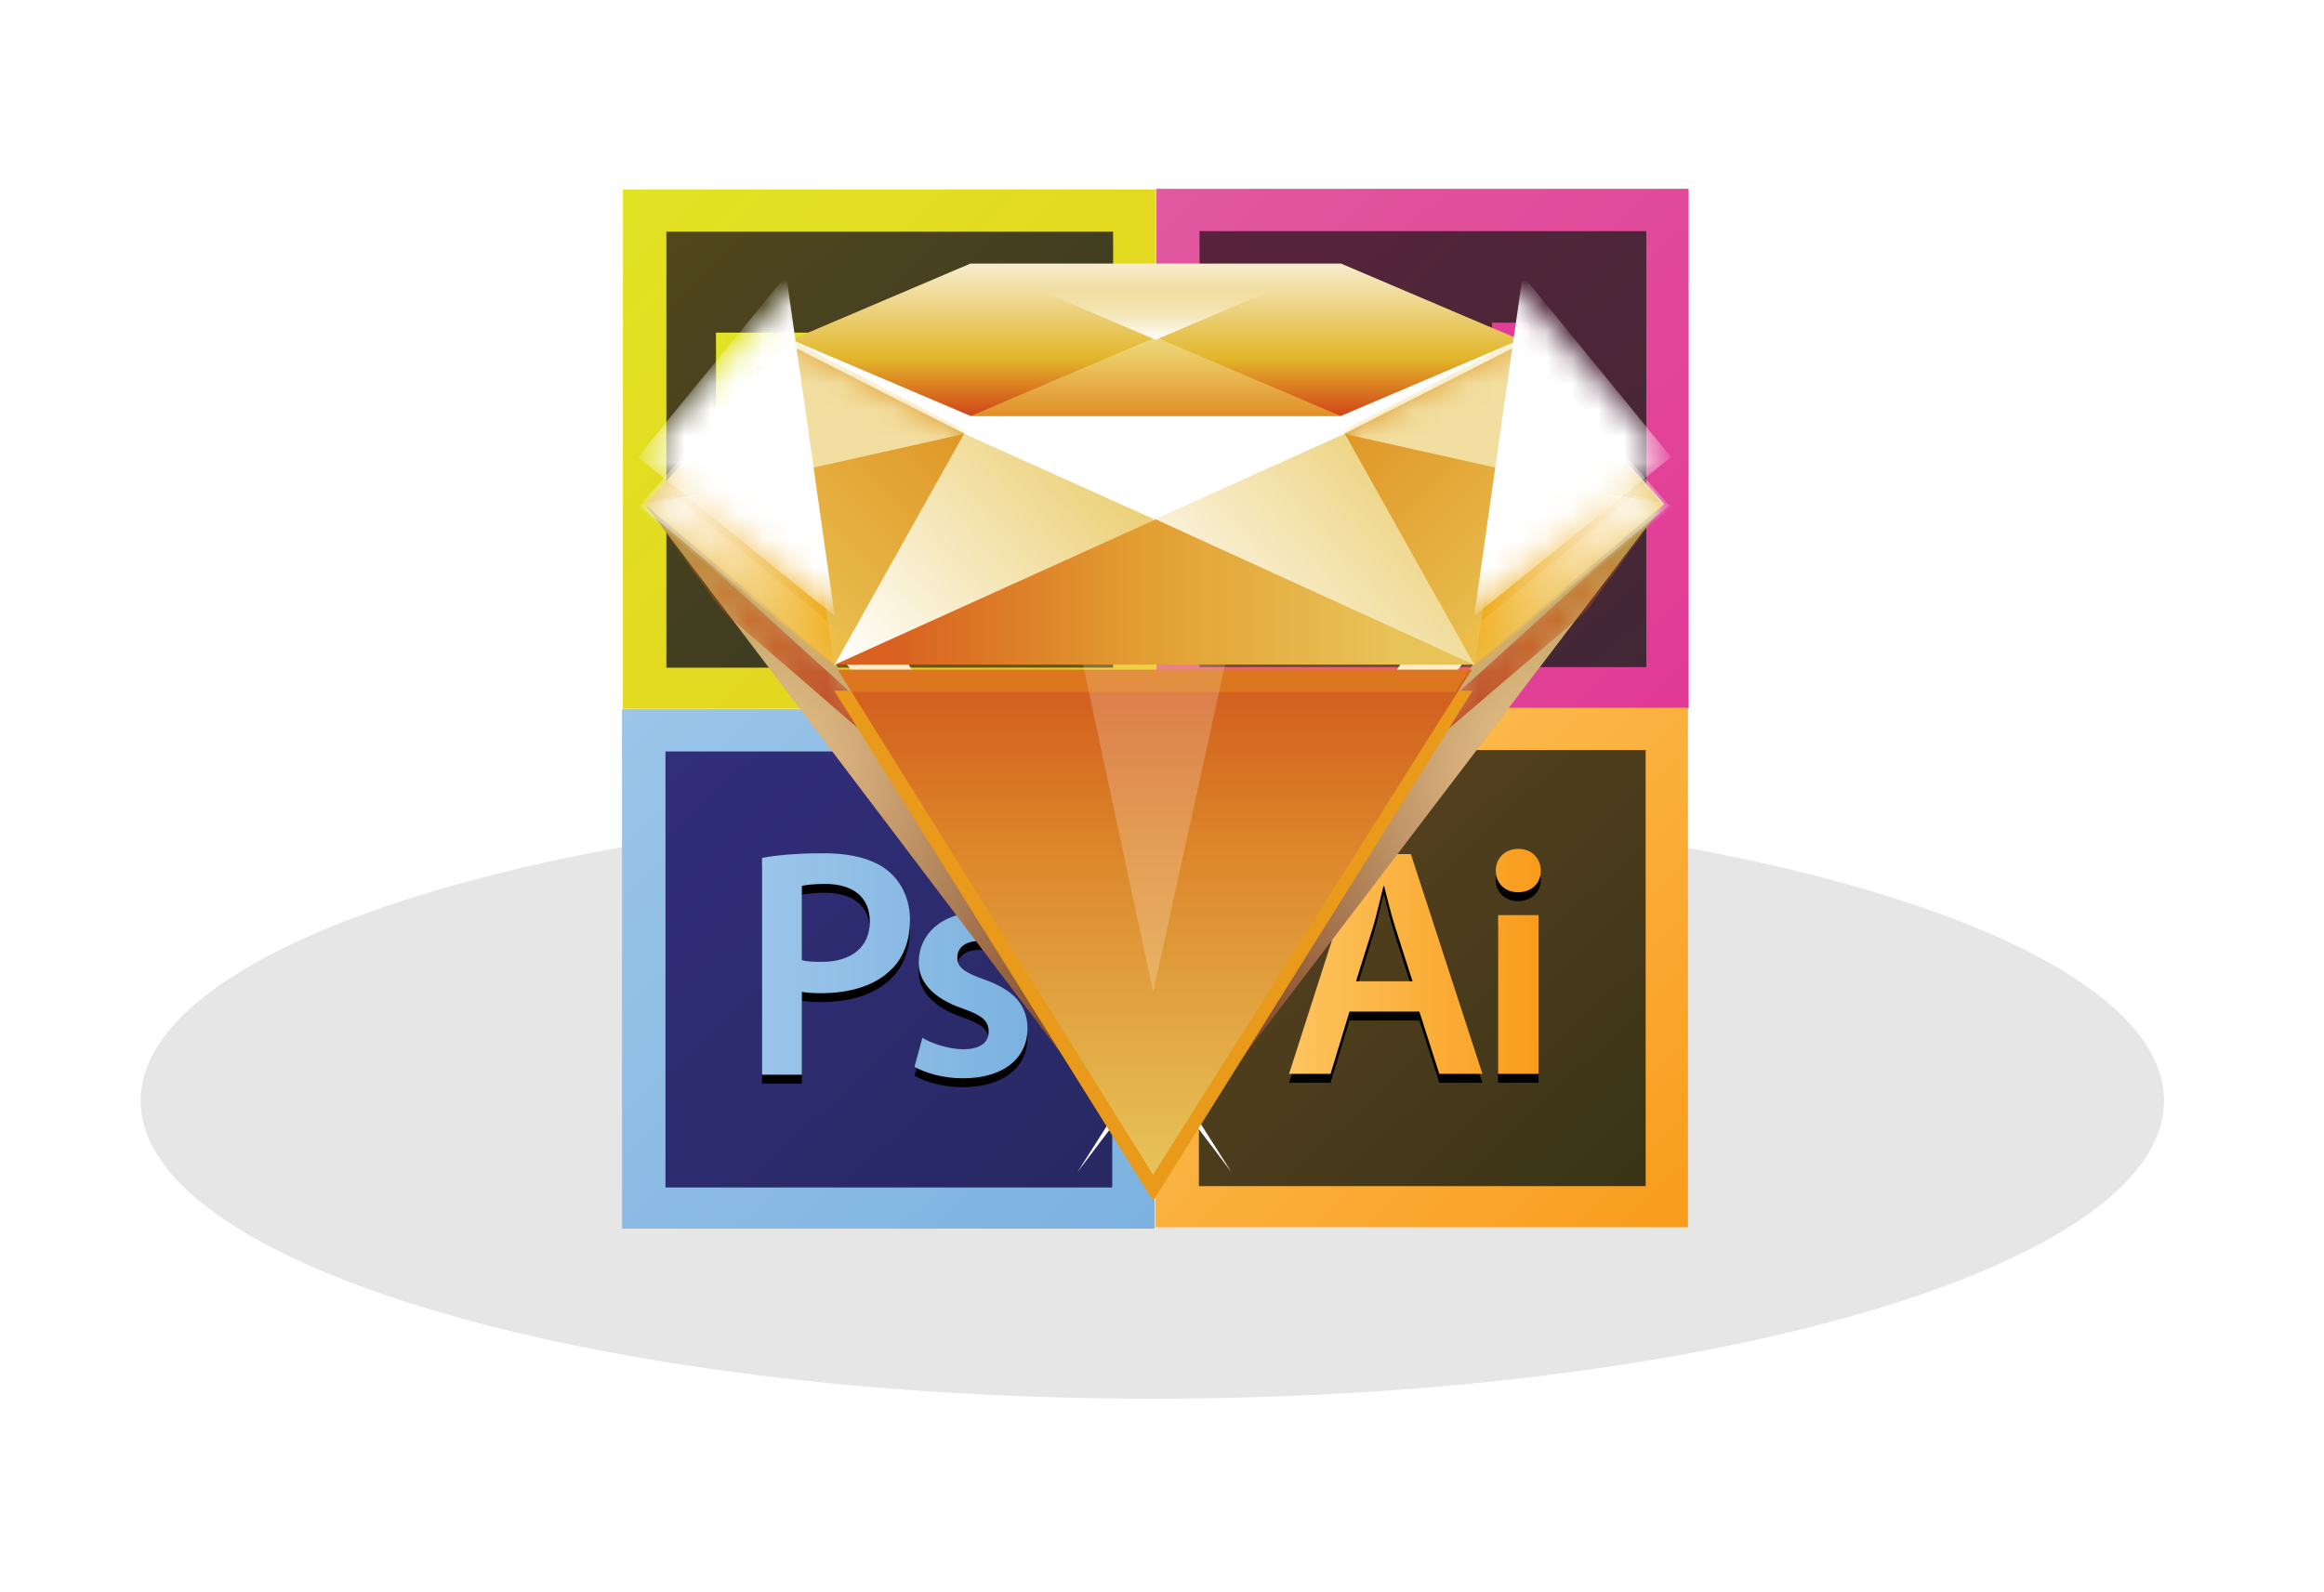<?xml version="1.0" encoding="UTF-8" standalone="no"?>
<svg width="89px" height="61px" viewBox="0 0 89 61" version="1.1" xmlns="http://www.w3.org/2000/svg" xmlns:xlink="http://www.w3.org/1999/xlink" xmlns:sketch="http://www.bohemiancoding.com/sketch/ns">
    <!-- Generator: Sketch 3.5.1 (25234) - http://www.bohemiancoding.com/sketch -->
    <title>cs_icons</title>
    <desc>Created with Sketch.</desc>
    <defs>
        <filter x="-50%" y="-50%" width="200%" height="200%" filterUnits="objectBoundingBox" id="filter-1">
            <feGaussianBlur stdDeviation="5.09" in="SourceGraphic" result="blur"></feGaussianBlur>
        </filter>
        <linearGradient x1="0.737%" y1="-0.759%" x2="99.264%" y2="100.76%" id="linearGradient-2">
            <stop stop-color="#59233B" offset="0%"></stop>
            <stop stop-color="#412835" offset="100%"></stop>
        </linearGradient>
        <linearGradient x1="-0.001%" y1="-7.34240343e-14%" x2="100.001%" y2="100.001%" id="linearGradient-3">
            <stop stop-color="#E159A0" offset="0%"></stop>
            <stop stop-color="#E23A95" offset="100%"></stop>
        </linearGradient>
        <linearGradient x1="-0.932%" y1="50%" x2="539.933%" y2="50%" id="linearGradient-4">
            <stop stop-color="#E159A0" offset="0%"></stop>
            <stop stop-color="#E23A95" offset="100%"></stop>
        </linearGradient>
        <linearGradient x1="-49.743%" y1="50%" x2="100.413%" y2="50%" id="linearGradient-5">
            <stop stop-color="#E159A0" offset="0%"></stop>
            <stop stop-color="#E23A95" offset="100%"></stop>
        </linearGradient>
        <linearGradient x1="0.737%" y1="-0.758%" x2="99.264%" y2="100.76%" id="linearGradient-6">
            <stop stop-color="#5F4522" offset="0%"></stop>
            <stop stop-color="#373316" offset="100%"></stop>
        </linearGradient>
        <linearGradient x1="-0.001%" y1="-0%" x2="99.999%" y2="100.001%" id="linearGradient-7">
            <stop stop-color="#FDC560" offset="0%"></stop>
            <stop stop-color="#F99C1C" offset="100%"></stop>
        </linearGradient>
        <linearGradient x1="-1.981%" y1="50.002%" x2="128.529%" y2="50.002%" id="linearGradient-8">
            <stop stop-color="#FDC560" offset="0%"></stop>
            <stop stop-color="#F99C1C" offset="100%"></stop>
        </linearGradient>
        <linearGradient x1="-467.177%" y1="50.001%" x2="92.735%" y2="50.001%" id="linearGradient-9">
            <stop stop-color="#FDC560" offset="0%"></stop>
            <stop stop-color="#F99C1C" offset="100%"></stop>
        </linearGradient>
        <linearGradient x1="0.738%" y1="-0.759%" x2="99.263%" y2="100.761%" id="linearGradient-10">
            <stop stop-color="#322E7C" offset="0%"></stop>
            <stop stop-color="#272861" offset="100%"></stop>
        </linearGradient>
        <linearGradient x1="-0.001%" y1="-0.001%" x2="100%" y2="99.999%" id="linearGradient-11">
            <stop stop-color="#9BC5E9" offset="0%"></stop>
            <stop stop-color="#7CB2E0" offset="100%"></stop>
        </linearGradient>
        <linearGradient x1="-0.956%" y1="50%" x2="178.258%" y2="50%" id="linearGradient-12">
            <stop stop-color="#9BC5E9" offset="0%"></stop>
            <stop stop-color="#7CB2E0" offset="100%"></stop>
        </linearGradient>
        <linearGradient x1="-136.208%" y1="49.996%" x2="98.445%" y2="49.996%" id="linearGradient-13">
            <stop stop-color="#9BC5E9" offset="0%"></stop>
            <stop stop-color="#7CB2E0" offset="100%"></stop>
        </linearGradient>
        <linearGradient x1="0.737%" y1="-0.759%" x2="99.264%" y2="100.761%" id="linearGradient-14">
            <stop stop-color="#52481C" offset="0%"></stop>
            <stop stop-color="#313424" offset="100%"></stop>
        </linearGradient>
        <linearGradient x1="0.001%" y1="-0%" x2="100.001%" y2="99.999%" id="linearGradient-15">
            <stop stop-color="#E1E323" offset="0%"></stop>
            <stop stop-color="#E5D11D" offset="100%"></stop>
        </linearGradient>
        <linearGradient x1="-0.446%" y1="49.998%" x2="273.367%" y2="49.998%" id="linearGradient-16">
            <stop stop-color="#E1E323" offset="0%"></stop>
            <stop stop-color="#E5D11D" offset="100%"></stop>
        </linearGradient>
        <linearGradient x1="-60.732%" y1="49.996%" x2="98.579%" y2="49.996%" id="linearGradient-17">
            <stop stop-color="#E1E323" offset="0%"></stop>
            <stop stop-color="#E5D11D" offset="100%"></stop>
        </linearGradient>
        <linearGradient x1="100%" y1="0%" x2="0%" y2="100%" id="linearGradient-18">
            <stop stop-color="#E4B428" offset="0%"></stop>
            <stop stop-color="#C14318" offset="100%"></stop>
        </linearGradient>
        <radialGradient cx="74.148%" cy="41.979%" fx="74.148%" fy="41.979%" r="86.517%" id="radialGradient-19">
            <stop stop-color="#FFFFFF" stop-opacity="0.5" offset="0%"></stop>
            <stop stop-color="#000000" stop-opacity="0.5" offset="100%"></stop>
        </radialGradient>
        <polygon id="path-20" points="12.131 6.24 19.437 0.106 0.003 25.764 "></polygon>
        <linearGradient x1="101.569%" y1="7.171%" x2="21.68%" y2="67.673%" id="linearGradient-22">
            <stop stop-color="#D5861C" offset="0%"></stop>
            <stop stop-color="#B92C0A" offset="100%"></stop>
        </linearGradient>
        <filter x="-50%" y="-50%" width="200%" height="200%" filterUnits="objectBoundingBox" id="filter-23">
            <feOffset dx="-3" dy="0" in="SourceAlpha" result="shadowOffsetInner1"></feOffset>
            <feGaussianBlur stdDeviation="0.5" in="shadowOffsetInner1" result="shadowBlurInner1"></feGaussianBlur>
            <feComposite in="shadowBlurInner1" in2="SourceAlpha" operator="arithmetic" k2="-1" k3="1" result="shadowInnerInner1"></feComposite>
            <feColorMatrix values="0 0 0 0 1   0 0 0 0 1   0 0 0 0 1  0 0 0 0.059 0" in="shadowInnerInner1" type="matrix" result="shadowMatrixInner1"></feColorMatrix>
            <feMerge>
                <feMergeNode in="SourceGraphic"></feMergeNode>
                <feMergeNode in="shadowMatrixInner1"></feMergeNode>
            </feMerge>
        </filter>
        <polygon id="path-24" points="12.427 6.125 19.468 -0.045 0 25.667 "></polygon>
        <polygon id="path-26" points="12.229 6.24 19.535 0.106 -0.011 25.782 "></polygon>
        <filter x="-50%" y="-50%" width="200%" height="200%" filterUnits="objectBoundingBox" id="filter-28">
            <feOffset dx="-3" dy="0" in="SourceAlpha" result="shadowOffsetInner1"></feOffset>
            <feGaussianBlur stdDeviation="0.5" in="shadowOffsetInner1" result="shadowBlurInner1"></feGaussianBlur>
            <feComposite in="shadowBlurInner1" in2="SourceAlpha" operator="arithmetic" k2="-1" k3="1" result="shadowInnerInner1"></feComposite>
            <feColorMatrix values="0 0 0 0 1   0 0 0 0 1   0 0 0 0 1  0 0 0 0.059 0" in="shadowInnerInner1" type="matrix" result="shadowMatrixInner1"></feColorMatrix>
            <feMerge>
                <feMergeNode in="SourceGraphic"></feMergeNode>
                <feMergeNode in="shadowMatrixInner1"></feMergeNode>
            </feMerge>
        </filter>
        <polygon id="path-29" points="12.525 6.125 19.566 -0.045 0.098 25.667 "></polygon>
        <filter x="-50%" y="-50%" width="200%" height="200%" filterUnits="objectBoundingBox" id="filter-31">
            <feOffset dx="0" dy="1" in="SourceAlpha" result="shadowOffsetInner1"></feOffset>
            <feGaussianBlur stdDeviation="1" in="shadowOffsetInner1" result="shadowBlurInner1"></feGaussianBlur>
            <feComposite in="shadowBlurInner1" in2="SourceAlpha" operator="arithmetic" k2="-1" k3="1" result="shadowInnerInner1"></feComposite>
            <feColorMatrix values="0 0 0 0 1   0 0 0 0 1   0 0 0 0 1  0 0 0 0.7 0" in="shadowInnerInner1" type="matrix" result="shadowMatrixInner1"></feColorMatrix>
            <feMerge>
                <feMergeNode in="SourceGraphic"></feMergeNode>
                <feMergeNode in="shadowMatrixInner1"></feMergeNode>
            </feMerge>
        </filter>
        <linearGradient x1="50%" y1="100%" x2="50%" y2="5.761%" id="linearGradient-32">
            <stop stop-color="#E7C358" offset="0%"></stop>
            <stop stop-color="#DC8328" offset="71.295%"></stop>
            <stop stop-color="#D3611F" offset="100%"></stop>
        </linearGradient>
        <path id="path-33" d="M0.101,0.194 L12.178,19.542 L24.384,0.194 L0.101,0.194 Z"></path>
        <filter x="-50%" y="-50%" width="200%" height="200%" filterUnits="objectBoundingBox" id="filter-35">
            <feOffset dx="0" dy="-7" in="SourceAlpha" result="shadowOffsetOuter1"></feOffset>
            <feGaussianBlur stdDeviation="4" in="shadowOffsetOuter1" result="shadowBlurOuter1"></feGaussianBlur>
            <feColorMatrix values="0 0 0 0 0.804   0 0 0 0 0.337   0 0 0 0 0.102  0 0 0 0.142 0" in="shadowBlurOuter1" type="matrix" result="shadowMatrixOuter1"></feColorMatrix>
            <feMerge>
                <feMergeNode in="shadowMatrixOuter1"></feMergeNode>
                <feMergeNode in="SourceGraphic"></feMergeNode>
            </feMerge>
        </filter>
        <linearGradient x1="50%" y1="-2.48949813e-15%" x2="50%" y2="100%" id="linearGradient-36">
            <stop stop-color="#F7EDCE" offset="0%"></stop>
            <stop stop-color="#E2B62A" offset="62.201%"></stop>
            <stop stop-color="#D14418" offset="100%"></stop>
        </linearGradient>
        <linearGradient x1="50%" y1="8.257%" x2="50%" y2="100%" id="linearGradient-37">
            <stop stop-color="#F1DB8F" offset="0%"></stop>
            <stop stop-color="#E7AC2D" offset="100%"></stop>
        </linearGradient>
        <linearGradient x1="50%" y1="0%" x2="50%" y2="64.075%" id="linearGradient-38">
            <stop stop-color="#FFFFFF" offset="0%"></stop>
            <stop stop-color="#FFFFFF" stop-opacity="0" offset="100%"></stop>
        </linearGradient>
        <linearGradient x1="1.11022302e-14%" y1="100%" x2="100%" y2="0%" id="linearGradient-39">
            <stop stop-color="#EED66A" offset="0%"></stop>
            <stop stop-color="#DD8D1B" offset="100%"></stop>
        </linearGradient>
        <path id="path-40" d="M5.479,-0.023 L0,6.125 L7.279,12.28 L12.234,3.408 L5.479,-0.023 Z"></path>
        <linearGradient x1="13.341%" y1="15.883%" x2="93.177%" y2="6.628%" id="linearGradient-42">
            <stop stop-color="#FEFCFA" offset="0%"></stop>
            <stop stop-color="#EDA710" offset="100%"></stop>
        </linearGradient>
        <linearGradient x1="6.704%" y1="6.032%" x2="94.203%" y2="89.168%" id="linearGradient-43">
            <stop stop-color="#FFFFFF" offset="0%"></stop>
            <stop stop-color="#F6B823" offset="100%"></stop>
        </linearGradient>
        <linearGradient x1="3.74939946e-31%" y1="100%" x2="100%" y2="76.09%" id="linearGradient-44">
            <stop stop-color="#FDFCF8" offset="0%"></stop>
            <stop stop-color="#E8C456" offset="100%"></stop>
        </linearGradient>
        <linearGradient x1="50%" y1="0%" x2="50%" y2="95.819%" id="linearGradient-45">
            <stop stop-color="#F2DEA0" offset="0%"></stop>
            <stop stop-color="#F2DEA0" offset="100%"></stop>
        </linearGradient>
        <filter x="-50%" y="-50%" width="200%" height="200%" filterUnits="objectBoundingBox" id="filter-46">
            <feOffset dx="0" dy="-2" in="SourceAlpha" result="shadowOffsetInner1"></feOffset>
            <feGaussianBlur stdDeviation="2.5" in="shadowOffsetInner1" result="shadowBlurInner1"></feGaussianBlur>
            <feComposite in="shadowBlurInner1" in2="SourceAlpha" operator="arithmetic" k2="-1" k3="1" result="shadowInnerInner1"></feComposite>
            <feColorMatrix values="0 0 0 0 0.783   0 0 0 0 0.424   0 0 0 0 0.099  0 0 0 0.325 0" in="shadowInnerInner1" type="matrix" result="shadowMatrixInner1"></feColorMatrix>
            <feMerge>
                <feMergeNode in="SourceGraphic"></feMergeNode>
                <feMergeNode in="shadowMatrixInner1"></feMergeNode>
            </feMerge>
        </filter>
        <path id="path-47" d="M5.479,-0.023 L0,6.125 L7.279,12.28 L12.234,3.408 L5.479,-0.023 Z"></path>
        <filter x="-50%" y="-50%" width="200%" height="200%" filterUnits="objectBoundingBox" id="filter-49">
            <feOffset dx="0" dy="-2" in="SourceAlpha" result="shadowOffsetInner1"></feOffset>
            <feGaussianBlur stdDeviation="2.5" in="shadowOffsetInner1" result="shadowBlurInner1"></feGaussianBlur>
            <feComposite in="shadowBlurInner1" in2="SourceAlpha" operator="arithmetic" k2="-1" k3="1" result="shadowInnerInner1"></feComposite>
            <feColorMatrix values="0 0 0 0 0.783   0 0 0 0 0.424   0 0 0 0 0.099  0 0 0 0.325 0" in="shadowInnerInner1" type="matrix" result="shadowMatrixInner1"></feColorMatrix>
            <feMerge>
                <feMergeNode in="SourceGraphic"></feMergeNode>
                <feMergeNode in="shadowMatrixInner1"></feMergeNode>
            </feMerge>
        </filter>
        <linearGradient x1="0%" y1="100%" x2="100%" y2="37.623%" id="linearGradient-50">
            <stop stop-color="#FFFFFF" offset="0%"></stop>
            <stop stop-color="#ECD077" offset="100%"></stop>
        </linearGradient>
        <linearGradient x1="87.523%" y1="50%" x2="9.897%" y2="50%" id="linearGradient-51">
            <stop stop-color="#E8C358" offset="0%"></stop>
            <stop stop-color="#E29E31" offset="50.883%"></stop>
            <stop stop-color="#D96221" offset="100%"></stop>
        </linearGradient>
        <polygon id="path-52" points="12.282 3.283 24.461 8.847 -0.004 8.847 "></polygon>
        <linearGradient x1="96.671%" y1="50%" x2="2.433%" y2="50%" id="linearGradient-54">
            <stop stop-color="#F1DB8B" offset="0%"></stop>
            <stop stop-color="#E57B2B" offset="100%"></stop>
        </linearGradient>
    </defs>
    <g id="Page-1" stroke="none" stroke-width="1" fill="none" fill-rule="evenodd" sketch:type="MSPage">
        <g id="shadow" sketch:type="MSLayerGroup" transform="translate(5.387, 30.753)" fill-opacity="0.1" filter="url(#filter-1)" fill="#000000">
            <path d="M38.743,22.825 C60.14,22.825 77.486,17.716 77.486,11.413 C77.486,5.11 60.14,0 38.743,0 C17.346,0 0,5.11 0,11.413 C0,17.716 17.346,22.825 38.743,22.825 Z" id="Oval-15" sketch:type="MSShapeGroup"></path>
        </g>
        <g id="cs_icons" sketch:type="MSLayerGroup" transform="translate(22.71, 6)">
            <g id="cs-icons2" transform="translate(0.943, 0.2)" sketch:type="MSShapeGroup">
                <g id="ID" transform="translate(20.478, 0.797)">
                    <rect id="Rectangle-path" fill="url(#linearGradient-2)" x="0.954" y="1.131" width="18.815" height="18.236"></rect>
                    <g id="Group" fill="url(#linearGradient-3)">
                        <path d="M0.143,0.236 L0.143,20.134 L20.537,20.134 L20.537,0.236 L0.143,0.236 L0.143,0.236 Z M18.916,18.558 L1.807,18.558 L1.807,1.856 L18.916,1.856 L18.916,18.558 L18.916,18.558 Z" id="Shape"></path>
                    </g>
                    <g id="Group" transform="translate(6.177, 5.14)">
                        <g transform="translate(0, 0.514)" id="Shape">
                            <g transform="translate(0, 0.257)" fill="#010101">
                                <path d="M1.539,0.243 L1.539,8.662 L0,8.662 L0,0.243 L1.539,0.243 L1.539,0.243 Z"></path>
                            </g>
                            <path d="M1.539,0.16 L1.539,8.579 L0,8.579 L0,0.16 L1.539,0.16 L1.539,0.16 Z" fill="url(#linearGradient-4)"></path>
                        </g>
                        <g transform="translate(2.574, 0)" id="Shape">
                            <g transform="translate(0, 0.514)" fill="#010101">
                                <path d="M5.665,0.051 L5.665,7.208 C5.665,7.833 5.688,8.507 5.711,8.919 L4.451,8.919 L4.394,7.957 L4.371,7.957 C4.039,8.632 3.363,9.056 2.55,9.056 C1.222,9.056 0.169,7.82 0.169,5.946 C0.158,3.91 1.325,2.699 2.665,2.699 C3.432,2.699 3.982,3.048 4.234,3.498 L4.256,3.498 L4.256,0.051 L5.665,0.051 L5.665,0.051 Z M4.256,5.372 C4.256,5.247 4.245,5.097 4.222,4.972 C4.096,4.372 3.65,3.885 3.008,3.885 C2.104,3.885 1.6,4.759 1.6,5.896 C1.6,7.008 2.104,7.82 2.997,7.82 C3.57,7.82 4.073,7.395 4.21,6.733 C4.245,6.596 4.256,6.446 4.256,6.283 L4.256,5.372 L4.256,5.372 Z"></path>
                            </g>
                            <path d="M5.665,0.224 L5.665,7.382 C5.665,8.006 5.688,8.68 5.711,9.093 L4.451,9.093 L4.394,8.131 L4.371,8.131 C4.039,8.805 3.363,9.23 2.55,9.23 C1.222,9.23 0.169,7.993 0.169,6.12 C0.158,4.084 1.325,2.872 2.665,2.872 C3.432,2.872 3.982,3.222 4.234,3.671 L4.256,3.671 L4.256,0.224 L5.665,0.224 L5.665,0.224 Z M4.256,5.545 C4.256,5.42 4.245,5.27 4.222,5.145 C4.096,4.546 3.65,4.059 3.008,4.059 C2.104,4.059 1.6,4.933 1.6,6.07 C1.6,7.182 2.104,7.993 2.997,7.993 C3.57,7.993 4.073,7.569 4.21,6.906 C4.245,6.769 4.256,6.619 4.256,6.457 L4.256,5.545 L4.256,5.545 Z" fill="url(#linearGradient-5)"></path>
                        </g>
                    </g>
                </g>
                <g id="AI" transform="translate(20.453, 20.784)">
                    <rect id="Rectangle-path" fill="url(#linearGradient-6)" x="0.954" y="1.024" width="18.815" height="18.236"></rect>
                    <g id="Group" fill="url(#linearGradient-7)">
                        <path d="M0.143,0.129 L0.143,20.027 L20.537,20.027 L20.537,0.129 L0.143,0.129 L0.143,0.129 Z M18.916,18.451 L1.807,18.451 L1.807,1.748 L18.916,1.748 L18.916,18.451 L18.916,18.451 Z" id="Shape"></path>
                    </g>
                    <g id="Group" transform="translate(5.147, 5.397)">
                        <g transform="translate(0, 0.257)" id="Shape">
                            <g transform="translate(0, 0.257)" fill="#010101">
                                <path d="M2.427,6.195 L1.702,8.581 L0.113,8.581 L2.815,0.162 L4.778,0.162 L7.518,8.581 L5.867,8.581 L5.104,6.195 L2.427,6.195 L2.427,6.195 Z M4.841,5.034 L4.178,2.961 C4.015,2.449 3.878,1.874 3.753,1.387 L3.728,1.387 C3.603,1.874 3.477,2.461 3.327,2.961 L2.677,5.034 L4.841,5.034 L4.841,5.034 Z"></path>
                            </g>
                            <path d="M2.427,6.112 L1.702,8.497 L0.113,8.497 L2.815,0.079 L4.778,0.079 L7.518,8.497 L5.867,8.497 L5.104,6.112 L2.427,6.112 L2.427,6.112 Z M4.841,4.95 L4.178,2.877 C4.015,2.365 3.878,1.79 3.753,1.303 L3.728,1.303 C3.603,1.79 3.477,2.377 3.327,2.877 L2.677,4.95 L4.841,4.95 L4.841,4.95 Z" fill="url(#linearGradient-8)"></path>
                        </g>
                        <g transform="translate(7.978, 0)" id="Shape">
                            <g transform="translate(0, 0.257)" fill="#010101">
                                <path d="M1.777,1.057 C1.777,1.519 1.44,1.881 0.902,1.881 C0.389,1.881 0.051,1.519 0.051,1.057 C0.051,0.582 0.401,0.219 0.914,0.219 C1.44,0.219 1.765,0.582 1.777,1.057 L1.777,1.057 Z M0.139,8.838 L0.139,2.755 L1.69,2.755 L1.69,8.838 L0.139,8.838 L0.139,8.838 Z"></path>
                            </g>
                            <path d="M1.777,0.973 C1.777,1.435 1.44,1.797 0.902,1.797 C0.389,1.797 0.051,1.435 0.051,0.973 C0.051,0.498 0.401,0.136 0.914,0.136 C1.44,0.136 1.765,0.498 1.777,0.973 L1.777,0.973 Z M0.139,8.754 L0.139,2.672 L1.69,2.672 L1.69,8.754 L0.139,8.754 L0.139,8.754 Z" fill="url(#linearGradient-9)"></path>
                        </g>
                    </g>
                </g>
                <g id="PS" transform="translate(0.087, 20.837)">
                    <rect id="Rectangle-path" fill="url(#linearGradient-10)" x="0.892" y="1.024" width="18.815" height="18.236"></rect>
                    <g id="Group" fill="url(#linearGradient-11)">
                        <path d="M0.081,0.129 L0.081,20.027 L20.475,20.027 L20.475,0.129 L0.081,0.129 L0.081,0.129 Z M18.854,18.45 L1.745,18.45 L1.745,1.748 L18.854,1.748 L18.854,18.45 L18.854,18.45 Z" id="Shape"></path>
                    </g>
                    <g id="Group" transform="translate(5.405, 5.397)">
                        <g id="Shape">
                            <g transform="translate(0, 0.514)" fill="#010101">
                                <path d="M0.037,0.253 C0.588,0.153 1.351,0.078 2.389,0.078 C3.515,0.078 4.34,0.315 4.878,0.765 C5.378,1.177 5.703,1.839 5.703,2.626 C5.703,3.425 5.453,4.087 4.978,4.537 C4.365,5.149 3.402,5.436 2.314,5.436 C2.026,5.436 1.764,5.424 1.563,5.387 L1.563,8.559 L0.038,8.559 L0.038,0.253 L0.037,0.253 Z M1.563,4.175 C1.751,4.225 2.001,4.237 2.314,4.237 C3.464,4.237 4.165,3.675 4.165,2.689 C4.165,1.752 3.514,1.252 2.451,1.252 C2.026,1.252 1.726,1.29 1.563,1.327 L1.563,4.175 L1.563,4.175 Z"></path>
                            </g>
                            <path d="M0.037,0.426 C0.588,0.326 1.351,0.251 2.389,0.251 C3.515,0.251 4.34,0.489 4.878,0.938 C5.378,1.351 5.703,2.013 5.703,2.799 C5.703,3.599 5.453,4.261 4.978,4.711 C4.365,5.323 3.402,5.61 2.314,5.61 C2.026,5.61 1.764,5.597 1.563,5.56 L1.563,8.733 L0.038,8.733 L0.038,0.426 L0.037,0.426 Z M1.563,4.348 C1.751,4.398 2.001,4.411 2.314,4.411 C3.464,4.411 4.165,3.849 4.165,2.862 C4.165,1.925 3.514,1.425 2.451,1.425 C2.026,1.425 1.726,1.463 1.563,1.5 L1.563,4.348 L1.563,4.348 Z" fill="url(#linearGradient-12)"></path>
                        </g>
                        <g transform="translate(5.662, 2.313)" id="Shape">
                            <g transform="translate(0, 0.514)" fill="#010101">
                                <path d="M0.516,4.834 C0.866,5.047 1.529,5.272 2.079,5.272 C2.755,5.272 3.055,4.997 3.055,4.597 C3.055,4.185 2.805,3.973 2.054,3.71 C0.866,3.298 0.366,2.649 0.378,1.937 C0.378,0.863 1.266,0.026 2.679,0.026 C3.355,0.026 3.943,0.2 4.293,0.388 L3.993,1.475 C3.73,1.325 3.242,1.125 2.705,1.125 C2.154,1.125 1.854,1.387 1.854,1.762 C1.854,2.149 2.142,2.336 2.917,2.611 C4.018,3.011 4.531,3.573 4.543,4.472 C4.543,5.571 3.68,6.384 2.067,6.384 C1.328,6.384 0.666,6.196 0.215,5.946 L0.516,4.834 L0.516,4.834 Z"></path>
                            </g>
                            <path d="M0.516,5.008 C0.866,5.221 1.529,5.445 2.079,5.445 C2.755,5.445 3.055,5.17 3.055,4.771 C3.055,4.358 2.805,4.146 2.054,3.884 C0.866,3.472 0.366,2.822 0.378,2.11 C0.378,1.036 1.266,0.199 2.679,0.199 C3.355,0.199 3.943,0.374 4.293,0.561 L3.993,1.648 C3.73,1.498 3.242,1.298 2.705,1.298 C2.154,1.298 1.854,1.561 1.854,1.935 C1.854,2.323 2.142,2.51 2.917,2.785 C4.018,3.184 4.531,3.747 4.543,4.646 C4.543,5.745 3.68,6.557 2.067,6.557 C1.328,6.557 0.666,6.37 0.215,6.12 L0.516,5.008 L0.516,5.008 Z" fill="url(#linearGradient-13)"></path>
                        </g>
                    </g>
                </g>
                <g id="FW" transform="translate(0, 1)">
                    <rect id="Rectangle-path" fill="url(#linearGradient-14)" x="1.013" y="0.949" width="18.815" height="18.236"></rect>
                    <g id="Group" fill="url(#linearGradient-15)">
                        <path d="M0.202,0.054 L0.202,19.952 L20.596,19.952 L20.596,0.054 L0.202,0.054 L0.202,0.054 Z M18.975,18.376 L1.866,18.376 L1.866,1.673 L18.975,1.673 L18.975,18.376 L18.975,18.376 Z" id="Shape"></path>
                    </g>
                    <g id="Group" transform="translate(3.603, 5.397)">
                        <g id="Shape">
                            <g transform="translate(0, 0.257)" fill="#010101">
                                <path d="M0.162,0.228 L5.133,0.228 L5.133,1.517 L1.734,1.517 L1.734,3.89 L4.903,3.89 L4.903,5.179 L1.734,5.179 L1.734,8.829 L0.162,8.829 L0.162,0.228 L0.162,0.228 Z"></path>
                            </g>
                            <path d="M0.162,0.144 L5.133,0.144 L5.133,1.433 L1.734,1.433 L1.734,3.807 L4.903,3.807 L4.903,5.096 L1.734,5.096 L1.734,8.745 L0.162,8.745 L0.162,0.144 L0.162,0.144 Z" fill="url(#linearGradient-16)"></path>
                        </g>
                        <g transform="translate(5.147, 2.313)" id="Shape">
                            <g transform="translate(0, 0.514)" fill="#010101">
                                <path d="M1.672,0.044 L2.276,2.864 C2.406,3.528 2.536,4.204 2.642,4.881 L2.666,4.881 C2.784,4.204 2.974,3.515 3.14,2.877 L3.885,0.044 L5.068,0.044 L5.79,2.801 C5.968,3.528 6.121,4.205 6.252,4.881 L6.276,4.881 C6.37,4.205 6.5,3.528 6.654,2.801 L7.293,0.044 L8.725,0.044 L6.914,6.259 L5.565,6.259 L4.879,3.732 C4.701,3.082 4.572,2.495 4.441,1.742 L4.417,1.742 C4.299,2.507 4.145,3.12 3.98,3.732 L3.246,6.259 L1.885,6.259 L0.181,0.044 L1.672,0.044 L1.672,0.044 Z"></path>
                            </g>
                            <path d="M1.672,0.218 L2.276,3.038 C2.406,3.702 2.536,4.378 2.642,5.054 L2.666,5.054 C2.784,4.378 2.974,3.689 3.14,3.051 L3.885,0.218 L5.068,0.218 L5.79,2.974 C5.968,3.702 6.121,4.378 6.252,5.054 L6.276,5.054 C6.37,4.378 6.5,3.702 6.654,2.974 L7.293,0.218 L8.725,0.218 L6.914,6.433 L5.565,6.433 L4.879,3.906 C4.701,3.255 4.572,2.668 4.441,1.915 L4.417,1.915 C4.299,2.681 4.145,3.293 3.98,3.906 L3.246,6.433 L1.885,6.433 L0.181,0.218 L1.672,0.218 L1.672,0.218 Z" fill="url(#linearGradient-17)"></path>
                        </g>
                    </g>
                </g>
            </g>
            <g id="sketch-icon" transform="translate(1, 4)">
                <g id="left" transform="translate(10.451, 22.236) scale(-1, 1) translate(-10.451, -22.236) translate(0.451, 9.236)">
                    <mask id="mask-21" sketch:name="Triangle 22" fill="white">
                        <use xlink:href="#path-20"></use>
                    </mask>
                    <g id="Triangle-22">
                        <use fill="url(#linearGradient-18)" sketch:type="MSShapeGroup" xlink:href="#path-20"></use>
                        <use fill="url(#radialGradient-19)" xlink:href="#path-20"></use>
                    </g>
                    <polygon id="Triangle-16" fill-opacity="0.7" fill="url(#linearGradient-22)" sketch:type="MSShapeGroup" mask="url(#mask-21)" points="11.379 7.478 19.369 0.239 16.484 4.183 9.965 9.815 "></polygon>
                    <mask id="mask-25" sketch:name="Triangle 20" fill="white">
                        <use xlink:href="#path-24"></use>
                    </mask>
                    <g id="Triangle-20" filter="url(#filter-23)">
                        <use fill="white" sketch:type="MSShapeGroup" xlink:href="#path-24"></use>
                        <use fill="none" xlink:href="#path-24"></use>
                    </g>
                </g>
                <g id="right" transform="translate(20.451, 9.236)">
                    <mask id="mask-27" sketch:name="Triangle 15" fill="white">
                        <use xlink:href="#path-26"></use>
                    </mask>
                    <g id="Triangle-15">
                        <use fill="url(#linearGradient-18)" sketch:type="MSShapeGroup" xlink:href="#path-26"></use>
                        <use fill="url(#radialGradient-19)" xlink:href="#path-26"></use>
                    </g>
                    <polygon id="Triangle-16" fill-opacity="0.7" fill="url(#linearGradient-22)" sketch:type="MSShapeGroup" mask="url(#mask-27)" points="11.477 7.478 19.467 0.239 16.582 4.183 9.994 9.808 "></polygon>
                    <mask id="mask-30" sketch:name="Triangle 20" fill="white">
                        <use xlink:href="#path-29"></use>
                    </mask>
                    <g id="Triangle-20" filter="url(#filter-28)">
                        <use fill="white" sketch:type="MSShapeGroup" xlink:href="#path-29"></use>
                        <use fill="none" xlink:href="#path-29"></use>
                    </g>
                </g>
                <g id="Central" transform="translate(8.27, 15.458)">
                    <polygon id="Triangle-21" fill="#E99A1B" filter="url(#filter-31)" sketch:type="MSShapeGroup" points="24.413 0 -0.031 0 12.182 19.542 "></polygon>
                    <mask id="mask-34" sketch:name="Triangle 14" fill="white">
                        <use xlink:href="#path-33"></use>
                    </mask>
                    <use id="Triangle-14" fill="url(#linearGradient-32)" sketch:type="MSShapeGroup" xlink:href="#path-33"></use>
                    <path d="M12.181,19.542 L16.474,0 L7.996,0 L12.181,19.542 Z" id="Triangle-19" fill-opacity="0.2" fill="#FFFFFF" filter="url(#filter-35)" sketch:type="MSShapeGroup"></path>
                    <polygon id="Triangle-17" fill-opacity="0.245" fill="#F6B823" sketch:type="MSShapeGroup" points="23.759 1.046 24.413 0 -0.031 0 0.624 1.046 "></polygon>
                </g>
                <g id="Top" transform="translate(1.098, 0)" sketch:type="MSShapeGroup">
                    <path d="M5.35,3.318 L0.018,9.315 C0.018,9.315 13.045,11.259 19.559,11.259 C26.015,11.259 38.927,9.315 38.927,9.315 L33.419,3.188 L33.401,3.014 L5.501,3.014 L5.35,3.318 Z" id="Rectangle-5" fill="#FFFFFF"></path>
                    <path d="M12.354,5.931 L26.548,5.931 L33.401,3.014 L5.501,3.014 L12.354,5.931 Z M12.354,0.097 L26.548,0.097 L33.401,3.014 L5.501,3.014 L12.354,0.097 Z" id="Rectangle-8" fill="url(#linearGradient-36)"></path>
                    <polygon id="Triangle-1" fill-opacity="0.71" fill="url(#linearGradient-37)" points="19.451 2.917 26.524 5.931 12.378 5.931 "></polygon>
                    <polygon id="Triangle-9" fill="url(#linearGradient-38)" transform="translate(19.451, 1.507) scale(1, -1) translate(-19.451, -1.507) " points="19.451 0 26.524 3.014 12.378 3.014 "></polygon>
                </g>
                <g id="left_top" transform="translate(1, 3.208)">
                    <mask id="mask-41" sketch:name="Rectangle 5" fill="white">
                        <use xlink:href="#path-40"></use>
                    </mask>
                    <use id="Rectangle-5" fill="url(#linearGradient-39)" sketch:type="MSShapeGroup" xlink:href="#path-40"></use>
                    <polygon id="Triangle-6" fill="url(#linearGradient-42)" sketch:type="MSShapeGroup" mask="url(#mask-41)" points="6.142 4.763 7.238 12.323 -0.213 6.164 "></polygon>
                    <path d="M-0.358,6.161 L7.432,12.638 L8.203,11.589 L1.116,5.775 L-0.358,6.161 Z" id="Rectangle-7" opacity="0.61" fill="url(#linearGradient-43)" sketch:type="MSShapeGroup" mask="url(#mask-41)"></path>
                    <polygon id="Triangle-5" fill="url(#linearGradient-44)" sketch:type="MSShapeGroup" mask="url(#mask-41)" points="5.45 -0.299 6.169 4.753 -0.222 6.168 "></polygon>
                    <polygon id="Triangle-7" fill="url(#linearGradient-45)" sketch:type="MSShapeGroup" mask="url(#mask-41)" points="5.449 -0.268 12.433 3.364 6.149 4.768 "></polygon>
                    <polygon id="Triangle-8" fill="white" filter="url(#filter-46)" sketch:type="MSShapeGroup" mask="url(#mask-41)" points="5.4 -0.657 7.256 12.388 -0.287 6.301 "></polygon>
                </g>
                <g id="right_top" transform="translate(33.5, 9.708) scale(-1, 1) translate(-33.5, -9.708) translate(27, 3.208)">
                    <mask id="mask-48" sketch:name="Rectangle 5" fill="white">
                        <use xlink:href="#path-47"></use>
                    </mask>
                    <use id="Rectangle-5" fill="url(#linearGradient-39)" sketch:type="MSShapeGroup" xlink:href="#path-47"></use>
                    <polygon id="Triangle-6" fill="url(#linearGradient-42)" sketch:type="MSShapeGroup" mask="url(#mask-48)" points="6.142 4.763 7.238 12.323 -0.213 6.164 "></polygon>
                    <path d="M-0.358,6.161 L7.432,12.638 L8.203,11.589 L1.116,5.775 L-0.358,6.161 Z" id="Rectangle-7" opacity="0.61" fill="url(#linearGradient-43)" sketch:type="MSShapeGroup" mask="url(#mask-48)"></path>
                    <polygon id="Triangle-5" fill="url(#linearGradient-44)" sketch:type="MSShapeGroup" mask="url(#mask-48)" points="5.45 -0.299 6.169 4.753 -0.222 6.168 "></polygon>
                    <polygon id="Triangle-7" fill="url(#linearGradient-45)" sketch:type="MSShapeGroup" mask="url(#mask-48)" points="5.449 -0.268 12.433 3.364 6.149 4.768 "></polygon>
                    <polygon id="Triangle-8" fill="white" filter="url(#filter-49)" sketch:type="MSShapeGroup" mask="url(#mask-48)" points="5.4 -0.657 7.256 12.388 -0.287 6.301 "></polygon>
                </g>
                <g id="central_top" transform="translate(8.27, 6.611)">
                    <polygon id="Triangle-3" fill="url(#linearGradient-50)" sketch:type="MSShapeGroup" points="4.942 0.002 12.309 3.32 -0.033 8.878 "></polygon>
                    <path d="M19.519,0.002 L12.152,3.32 L24.494,8.878 L19.519,0.002 L19.519,0.002 Z" id="Triangle-2" fill="url(#linearGradient-50)" sketch:type="MSShapeGroup"></path>
                    <mask id="mask-53" sketch:name="Triangle 4" fill="white">
                        <use xlink:href="#path-52"></use>
                    </mask>
                    <use id="Triangle-4" fill="url(#linearGradient-51)" sketch:type="MSShapeGroup" xlink:href="#path-52"></use>
                    <rect id="Rectangle-6" fill="url(#linearGradient-54)" sketch:type="MSShapeGroup" mask="url(#mask-53)" x="-0.196" y="7.972" width="24.854" height="0.875"></rect>
                </g>
            </g>
        </g>
        <g id="SLICES" sketch:type="MSLayerGroup" transform="translate(-95, -174)"></g>
    </g>
</svg>
